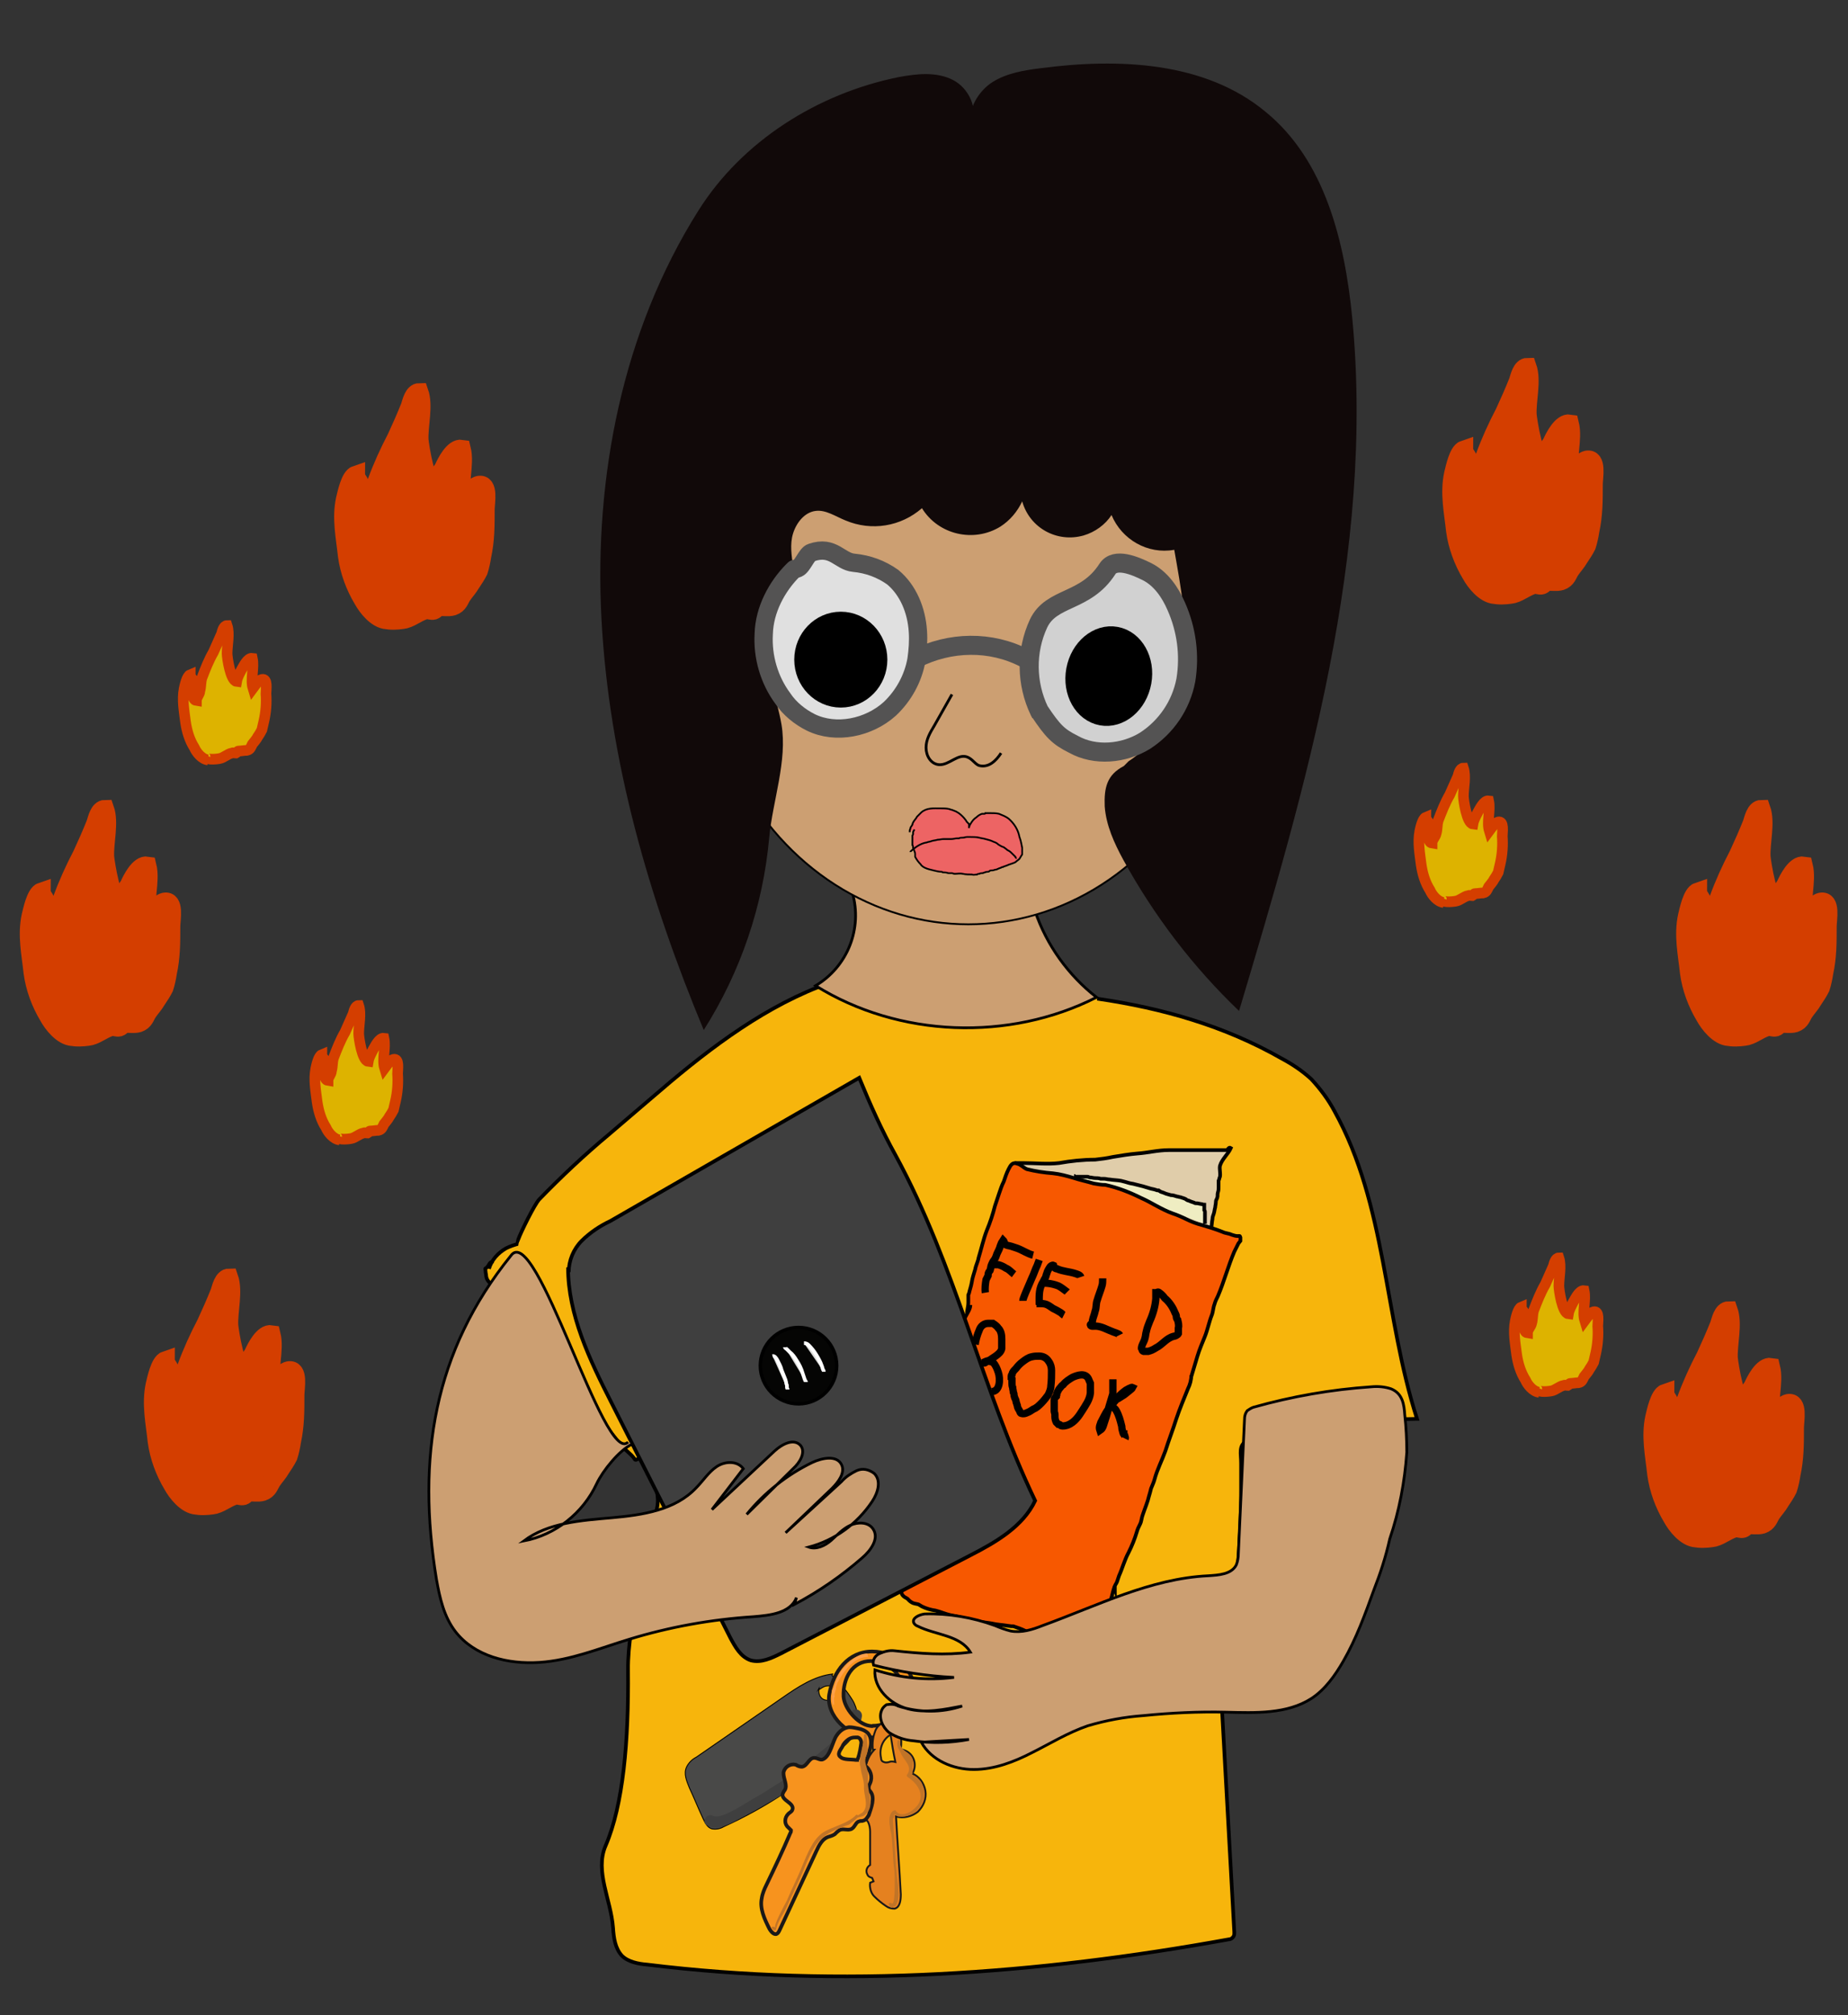 <?xml version="1.0" encoding="utf-8"?>
<!-- Generator: Adobe Illustrator 23.0.1, SVG Export Plug-In . SVG Version: 6.00 Build 0)  -->
<svg version="1.1" id="outline" xmlns="http://www.w3.org/2000/svg" xmlns:xlink="http://www.w3.org/1999/xlink" x="0px" y="0px"
	 viewBox="0 0 271 295.4" style="enable-background:new 0 0 271 295.4;" xml:space="preserve">
<rect x="0" y="0" width="271" height="295.4" fill="#333333" stroke="none"/>
<style type="text/css">
	.st0{fill:#F7B50C;stroke:#000000;stroke-width:0.536;stroke-miterlimit:10;}
	.st1{fill:#F7B50C;}
	.st2{fill:#E0CDAA;stroke:#000000;stroke-width:0.536;stroke-miterlimit:10;}
	.st3{fill:#EFEDC2;stroke:#000000;stroke-width:0.536;stroke-miterlimit:10;}
	.st4{fill:#F75800;stroke:#000000;stroke-width:0.536;stroke-miterlimit:10;}
	.st5{fill:none;stroke:#000000;stroke-width:1.073;stroke-miterlimit:10;}
	.st6{fill:#494948;stroke:#000000;stroke-width:0.134;stroke-linecap:round;stroke-miterlimit:10;}
	.st7{fill:#3F3F3F;}
	.st8{fill:#F7931E;stroke:#1A1818;stroke-width:0.536;stroke-linecap:round;stroke-miterlimit:10;}
	.st9{fill:#E5811F;stroke:#1A1818;stroke-width:0.268;stroke-linecap:round;stroke-miterlimit:10;}
	.st10{fill:#C17427;}
	.st11{fill:#FFA04A;}
	.st12{fill:#CC9F72;stroke:#000000;stroke-width:0.402;stroke-miterlimit:10;}
	.st13{fill:#CC9F72;stroke:#000000;stroke-width:0.274;stroke-miterlimit:10;}
	.st14{fill:#110909;}
	.st15{fill:#D1D1D1;}
	.st16{fill:#E0E0E0;}
	.st17{fill:none;stroke:#545353;stroke-width:2.681;stroke-miterlimit:10;}
	.st18{fill:none;stroke:#545353;stroke-width:2.794;stroke-miterlimit:10;}
	.st19{fill:#D43E00;stroke:#D43E00;stroke-width:2.681;stroke-miterlimit:10;}
	.st20{fill:#DDB300;stroke:#D43E00;stroke-width:1.561;stroke-miterlimit:10;}
	.st21{stroke:#000000;stroke-width:2.853;stroke-miterlimit:10;}
	.st22{fill:none;stroke:#000000;stroke-width:0.402;stroke-miterlimit:10;}
	.st23{fill:#ED6464;stroke:#000000;stroke-width:0.252;stroke-miterlimit:10;}
	.st24{fill:none;stroke:#000000;stroke-width:0.252;stroke-miterlimit:10;}
	.st25{fill:#3F3F3F;stroke:#000000;stroke-width:0.536;stroke-miterlimit:10;}
	.st26{fill:#050504;stroke:#000000;stroke-width:0.504;stroke-miterlimit:10;}
	.st27{fill:#DBDBD9;stroke:#FFFFFF;stroke-width:0.536;stroke-miterlimit:10;}
</style>
<title>characterangry</title>
<g id="shirt">
	<path class="st0" d="M120,144.7c-9.1,3.6-17.1,9.9-24.5,16.3l-6.2,5.3c-3.6,3-7,6.2-10.2,9.5c-0.7,0.7-2.8,5-3.1,5.9
		c-0.6,2,2.3,0.6,3.6,2.3c4.2,5.4,6.3,14.3,9.8,20.2c0.9,1.5,2.9,1.2,3.8,2.7c0.3,0.6,1.4,0,1.5,0.7c0.1,0.7-0.3,1.5-0.5,2.2
		c-0.8,3.5,2.8,7.5,2.2,11c-1.2,7.3-4.4,16.7-4.3,24.1c0.1,10.3-0.7,19.7-3.3,25.7c-1.6,3.7,0.8,7.9,1.1,12c0.1,1.5,0.3,3,1.3,4.1
		c0.9,0.9,2.4,1.2,3.7,1.3c28.4,3.5,57.2,1.4,85.3-3.7c0.4,0,0.8-0.4,0.8-0.8c0-0.1,0-0.2,0-0.3c-0.6-10.9-1.2-21.7-1.8-32.6
		c-0.4-7,1.8-13.7,2.3-20.7c0.3-3.8,0.5-7.7,0.5-11.5c0-1.3,0-2.6,0-3.9c0-1.5-0.4-2.5,0.8-3.3c2-1.4,5.8-1.7,8.2-2.1
		c5.5-0.9,11.2-1,16.8-1.1c-4.8-14.9-4.5-31.4-12.1-45.1c-0.9-1.7-2.1-3.3-3.4-4.7c-1.3-1.2-2.8-2.2-4.3-3
		c-8.4-4.8-17.5-7.4-27.1-8.8"/>
	<path id="right_arm_sleeve" class="st0" d="M71.7,186c0.4-1.3,1.3-2.3,2.5-3c0.6-0.3,1.2-0.5,1.9-0.7c0.4-0.2,0.9-0.3,1.3-0.3
		c0.1,0.4,0.3,0.7,0.6,0.9c0.9,0.9,1.7,1.9,2.6,2.8c1.1,1,2.1,2,3,3.1c0.8,1,1.6,2,2.4,2.9c0.2,0.3,0.2,0.4,0.3,0.7
		c0.3,0.5,1,1,1.3,1.4c0.8,1.1,1.6,2.2,2.3,3.3c0.9,1.5,2.1,2.8,3,4.2c0.8,1.2,1.6,2.5,2.5,3.7c0.5,0.6,0.8,1.2,1.3,1.8
		c0.4,0.4,0.8,0.9,1.1,1.4c0.3,0.7-0.1,0.8-0.6,1.2c-0.5,0.4-0.9,0.9-1.3,1.4c-0.7,0.7-1.3,1.5-1.8,2.3c-0.1,0.3-0.3,0.6-0.6,0.8
		c-0.3,0.2-0.4,0.1-0.5-0.1c-0.5-0.7-1.3-1.2-1.9-1.9c-1-1.2-1.9-2.4-2.8-3.7c-0.7-1-1.2-2-1.9-3c-1.1-1.5-2.1-3.1-3.2-4.6
		c-1.3-1.6-2.7-3.2-4.3-4.7c-0.8-0.8-1.6-1.6-2.4-2.5c-0.5-0.5-0.9-1.1-1.3-1.6c-0.4-0.4-0.7-0.8-1.1-1.2c-0.6-0.6-1.1-1.3-1.7-2
		c-0.5-0.5-1-0.8-1.1-1.5c0-0.3-0.1-0.5-0.1-0.8c-0.1-0.5,0-0.3,0.2-0.5c0.4-0.4,0.3-0.8,1-0.9"/>
	<path class="st1" d="M78.7,181c0,1.2-0.2,2.5,0.1,3.8l1.5-0.6c-0.4-0.8-1.1-1.9-1.9-2.4c-0.8-0.4-1.3,0-1.9,0.6l1.3,0.4l0.1-0.1
		l-1.1-0.3c0.4,0.6,1.1,0.9,1.6,1.3c0.7,0.5,1.2,1.2,1.7,1.8c0.5,0.6,0.8,1.2,1,2c0.1,0.5,0.1,0.9,0.6,1.2c0.9,0.4,1.8-1,0.8-1.4
		c0.4,0.2,0.1,0.2,0.1-0.2c0-0.3,0-0.7-0.2-1c-0.4-0.7-0.8-1.3-1.3-1.8c-0.5-0.6-0.9-1.1-1.5-1.5c-0.3-0.3-0.5-0.5-0.8-0.7
		c-0.2-0.2-0.6-0.2-0.8-0.5c-0.2-0.4-0.7-0.5-1.1-0.3c-0.7,0.3-1.1,1.1-0.8,1.9c0.1,0.4,0.6,0.7,1,0.5c0.1,0,0.2-0.1,0.3-0.2
		c0.5-0.5,0.2-0.2,0.5,0.3c0.2,0.4,0.5,0.7,0.7,1.2c0.4,0.9,1.6,0.2,1.5-0.6c-0.2-1,0-2.3,0-3.3c0-0.4-0.4-0.8-0.8-0.8
		C79,180.2,78.7,180.6,78.7,181L78.7,181z"/>
	<path class="st1" d="M81.2,184.7c0,0.2,0,0.4,0.1,0.5c0,0.2-0.1,0.3,0.1,0.1l0.5-0.4c-0.3,0.1-0.6-0.1-0.9-0.2
		c-0.2,0-0.8-0.4-0.7-0.1l0.1,0.6c0,0.1,0.9,0,1,0c0-0.3,0-0.3,0-0.1l0,0.2c0,0.3,0.1,0.5,0.1,0.8c0,0.4,0,0.9,0.1,1.3
		c0.1,0.4,0.3,0.9,0.4,1.4c0.2,1,1.7,0.6,1.5-0.4c-0.1-0.3-0.2-0.7-0.3-1c-0.1-0.3-0.1-0.6-0.1-0.9c0-0.7-0.1-1.4-0.2-2
		c-0.4-1.2-2.4-1.1-3.4-0.6c-0.6,0.2-0.9,0.9-0.7,1.5c0,0,0,0,0,0.1c0.3,0.6,1.1,0.7,1.6,0.8c0.5,0.2,1.4,0.5,2,0s0.3-1.1,0.3-1.7
		C82.6,183.7,81,183.7,81.2,184.7L81.2,184.7z"/>
</g>
<g id="notebook">
	<path class="st2" d="M148.8,170.5h1.3c1.7,0,3.5,0.2,5.2,0c1.7-0.3,3.5-0.5,5.3-0.5c0.9-0.1,1.7-0.2,2.6-0.4
		c1.2-0.2,2.4-0.4,3.6-0.5c1.5-0.1,3-0.5,4.6-0.5c1.7,0,3.4,0,5.2,0h2.5c0.3,0,0.5,0,0.8,0c0.2-0.1,0.3-0.5,0.6-0.3
		c-0.4,0.9-1.3,1.6-1.6,2.6c-0.1,0.5,0.1,1.1,0,1.6c-0.1,0.2-0.1,0.4-0.2,0.6c0,0.3,0,0.6,0,0.9c0,0.3,0,0.5-0.1,0.8
		c-0.1,0.3,0,0.5-0.1,0.8c-0.1,0.3-0.2,0.3-0.2,0.6c0,0.3-0.1,0.6-0.1,0.8c-0.1,0.3-0.1,0.6-0.2,0.9s-0.2,0.5-0.2,0.8
		c-0.1,0.5-0.1,1-0.2,1.5c-0.1,0-0.2,0-0.1-0.2"/>
	<g id="nn">
		<path class="st3" d="M176.7,179.4c0-0.5,0-1.1,0-1.7c0-0.1,0-0.2-0.1-0.3c0-0.2,0-0.3,0-0.5s0-0.2,0-0.3c-0.2,0-0.3-0.1-0.5-0.1
			l-0.5-0.1c-0.2,0-0.4,0-0.5-0.1c-0.3-0.1-0.6-0.2-0.8-0.3c-0.1,0-0.3-0.1-0.4-0.2l-0.2-0.1c-0.1,0-0.2-0.1-0.3-0.1
			c-0.1,0-0.2-0.1-0.3-0.1c-0.2,0-0.3-0.1-0.5-0.1c-0.3-0.1-0.6-0.2-0.9-0.2c-0.3-0.1-0.4-0.1-0.7-0.2c-0.2-0.1-0.5-0.2-0.8-0.3
			c-0.1-0.1-0.2-0.1-0.3-0.2c-0.1,0-0.1,0-0.2,0c-0.1,0-0.2-0.1-0.3-0.1c-0.3-0.1-0.5-0.1-0.8-0.2c-0.3-0.1-0.7-0.2-1-0.3
			c-0.4-0.1-0.8-0.2-1.2-0.3c-0.3-0.1-0.6-0.1-0.9-0.2c-0.3-0.1-0.7-0.2-1.1-0.3c-0.5-0.1-1.1-0.1-1.7-0.2c-0.3,0-0.5-0.1-0.8-0.1
			c-0.1,0-0.1,0-0.2,0c-0.1,0-0.2,0-0.3,0c-0.3-0.1-0.5-0.1-0.8-0.1c-0.3,0-0.5-0.1-0.8-0.1c-0.1,0-0.2-0.1-0.3-0.1h-1.5
			c-0.1,0-0.2,0-0.3,0c-0.1,0-0.1-0.1-0.2-0.1h0.2"/>
	</g>
	<path class="st4" d="M141.8,192.7c0-0.7,0.2-1.1,0.2-1.8c0-0.4,0-0.7,0-1.1c0-0.1,0.1-0.1,0.1-0.2c0.1-0.5,0.3-1,0.4-1.6
		c0.1-0.7,0.3-1.2,0.5-1.9c0.1-0.6,0.4-1.1,0.5-1.7c0.4-1.3,0.7-2.7,1.2-4c0.5-1.2,0.9-2.4,1.2-3.6c0.2-0.6,0.4-1.2,0.6-1.8
		c0.2-0.6,0.4-1.2,0.7-1.8c0.2-0.6,0.4-1.2,0.7-1.8c0.3-0.6,0.6-1.1,1.3-0.8c0.5,0.1,0.9,0.6,1.4,0.8c1.2,0.3,2.5,0.5,3.8,0.6
		c1,0.1,2.1,0.4,3.1,0.7c0.9,0.3,1.9,0.5,2.9,0.8c0.6,0.1,1.1,0.2,1.7,0.2c1.8,0.4,3.6,1.1,5.2,1.9c1.6,0.7,3,1.7,4.7,2.3
		c0.6,0.2,1.3,0.5,1.9,0.8c0.8,0.4,1.6,0.7,2.4,0.9c1,0.3,2,0.6,3,1c0.4,0.2,0.9,0.2,1.3,0.4c0.3,0.1,0.6,0.2,0.9,0.2
		c0.3,0,0.3-0.1,0.4,0.2c0,0.2,0,0.4,0,0.5c-0.1,0.1-0.2,0.3-0.3,0.4c-0.2,0.4-0.4,0.8-0.6,1.2c-0.9,2.1-1.5,4.4-2.4,6.5
		c-0.2,0.4-0.4,0.8-0.5,1.2c-0.2,0.5-0.2,1.1-0.4,1.6c-0.4,1-0.6,2.1-1,3.1c-0.4,1-0.8,1.9-1.1,2.9c-0.3,1-0.6,2-0.9,3
		c0-0.1,0-0.2,0-0.2c0,0.7-0.2,1.4-0.5,2c-0.6,1.5-1.2,2.9-1.7,4.4c-0.5,1.6-1.1,3.1-1.6,4.7c-0.5,1.4-1.2,2.7-1.6,4.2
		c-0.1,0.4-0.3,0.8-0.5,1.3c-0.1,0.4-0.2,0.8-0.3,1.1c-0.2,0.9-0.6,1.8-0.9,2.7c-0.2,0.5-0.2,1-0.4,1.4c-0.2,0.4-0.4,0.8-0.5,1.2
		c-0.3,1-0.7,2-1.2,3c-0.6,1.1-0.9,2.3-1.4,3.4c-0.1,0.3-0.2,0.6-0.3,0.9c-0.1,0.3-0.4,0.5-0.3,0.9c0-0.1-0.1-0.1-0.1-0.1
		c0,0,0,0,0,0c-0.2,0.6-0.3,1.2-0.5,1.8c-0.3,0.8-0.7,1.5-1,2.3c-0.4,1.2-0.9,2.4-1.5,3.6c-0.1,0.2-0.3,0.6-0.5,0.7
		c-0.3,0-0.4-0.2-0.5-0.3c-0.2-0.1-0.4-0.1-0.5-0.1c-1.5,0-3.1-0.2-4.5-0.6c-1.3-0.3-2.7-0.5-4-1c-0.6-0.3-1.2-0.5-1.8-0.7
		c-0.1,0-0.1,0-0.3,0c-0.8-0.1-1.5-0.2-2.3-0.3c-1.3-0.3-2.7-0.3-4-0.7c-0.9-0.2-1.7-0.5-2.5-0.6c-0.9-0.2-1.5-0.5-2.3-0.7
		c-0.7-0.1-1.4-0.3-2-0.6c-0.2-0.1-0.3-0.2-0.5-0.3c-0.3-0.1-0.7-0.1-1-0.3c-0.2-0.1-0.4-0.3-0.5-0.4c-0.1-0.2-0.5-0.3-0.7-0.5
		c-0.3-0.3-0.3-0.4-0.3-0.8c0-0.2-0.1-0.5-0.2-0.7c-0.1-0.2-0.4-0.4-0.5-0.6c-0.3-0.4-0.1-0.9-0.3-1.3c-0.2-0.5-0.3-1-0.2-1.6
		c0-1.6,0.6-3.2,0.9-4.8c0-0.1,0.1-0.1,0.2-0.2c0-0.3,0-0.5,0-0.8c0.1-0.5,0.3-1.1,0.5-1.6c0.4-0.8,0.7-1.7,0.9-2.5
		c0.1-0.3,0-0.6,0-0.8c0.1-0.3,0.2-0.5,0.3-0.7c0.2-0.5,0.3-1,0.4-1.4c0.1-0.5,0.2-0.9,0.4-1.3c0.2-0.6,0.2-1.2,0.3-1.8
		c0.3-1.4,0.7-2.8,1.1-4.2c0.2-0.7,0.5-1.3,0.8-2c0.3-0.6,0.5-1.3,0.7-2c0.2-0.8,0.5-1.6,0.9-2.4c0.2-0.6,0.4-1.3,0.6-1.9
		c0.2-0.8,0.5-1.5,0.8-2.2c0.1-0.4,0.2-0.8,0.3-1.2c0.1-0.3,0.2-0.6,0.4-0.9c0.1-0.2,0.1-0.5,0.2-0.7c0.1-0.3,0.2-0.7,0.3-1.1
		c0.1-0.5,0.3-1,0.6-1.5c0.3-0.6,0.7-1.1,0.7-1.7"/>
	<path class="st5" d="M144.5,189.5c-0.1-0.6,0-1.3,0.1-1.9c0.1-0.2,0.2-0.4,0.3-0.6c0-0.2,0-0.3,0.1-0.5c0.1-0.2,0.2-0.2,0.2-0.3
		c0.1-0.3,0.1-0.6,0.2-0.8c0.1-0.2,0.2-0.5,0.4-0.7c0.2-0.3,0.3-0.6,0.4-0.9c0.2-0.4,0.4-0.8,0.5-1.2c0.1-0.3,0.2-0.5,0.4-0.8
		c0.2,0.2,0.2,0.5,0.3,0.6c0.2,0.2,0.6,0.2,0.9,0.3c0.3,0.1,0.6,0.2,0.9,0.3c0.8,0.3,1.5,0.8,2.3,1"/>
	<path class="st5" d="M145.6,185.4c0.3,0,0.5,0,0.8,0c0.4,0.1,0.8,0.3,1.1,0.5c0.5,0.2,0.8,0.6,1.2,0.9"/>
	<path class="st5" d="M152.4,184.7c-0.1,0.3-0.2,0.5-0.3,0.8c-0.3,0.6-0.5,1.3-0.8,1.9c-0.3,0.7-0.6,1.4-0.9,2.1
		c-0.1,0.3-0.4,0.9-0.4,1.2"/>
	<path class="st5" d="M152.4,191.3c0-1.1-0.1-2.1,0.4-3.1c0.2-0.3,0.3-0.6,0.5-0.9c0.1-0.2,0.1-0.4,0.2-0.6c0.1-0.4,0.3-0.7,0.5-1
		c0.1-0.1,0.3-0.3,0.5-0.2c0,0,0.1,0.3,0.1,0.3c0.1,0.1,0.2,0.2,0.4,0.2c0.9,0.4,1.8,0.4,2.7,0.7c0.3,0.1,0.7,0.2,0.8,0.5"/>
	<path class="st5" d="M153.1,188.1c0.6,0,1.2,0.1,1.8,0.3c0.4,0.1,0.8,0.4,1.2,0.7c0.1,0.1,0.3,0.2,0.4,0.3"/>
	<path class="st5" d="M152,191.1h0.7c0.8,0,1.1,0.3,1.7,0.7c0.4,0.2,0.8,0.4,1.1,0.6c0.2,0.1,0.3,0.3,0.5,0.4"/>
	<path class="st5" d="M161.7,187.4c0,0.4,0,0.8-0.1,1.1c-0.2,0.7-0.5,1.4-0.7,2.1c-0.2,0.5-0.1,1.1-0.3,1.6
		c-0.1,0.5-0.3,0.9-0.4,1.4c0,0.1,0,0.3-0.1,0.4c0,0.1-0.2,0.1-0.2,0.2c0,0.3,0.5,0.2,0.7,0.2c0.9,0,1.7,0.5,2.5,0.8
		c0.2,0.1,1,0.3,1.1,0.5"/>
	<path class="st5" d="M167.4,197.8c-0.1-0.5,0.4-1.1,0.5-1.6c0.1-0.3,0.1-0.7,0.2-1c0.1-0.5,0.3-1,0.5-1.5c0.5-1.1,0.8-2.2,0.9-3.3
		c0-0.3,0-0.6,0-0.9c0.2,0,0.3-0.2,0.5,0c0.3,0.2,0.6,0.5,0.8,0.8c0.6,0.5,1.1,1.2,1.4,1.9c0.1,0.3,0.3,0.5,0.3,0.8
		c0,0.2,0.1,0.4,0.2,0.5c0.1,0.4,0.2,0.8,0.1,1.2c0,0.2,0,0.5,0,0.8c-0.1,0.2-0.5,0.4-0.7,0.4c-1.1,0.3-1.6,1.2-2.6,1.7
		c-0.3,0.2-0.7,0.4-1.1,0.5c-0.2,0-0.5,0-0.7,0c-0.3-0.1-0.2-0.3-0.2-0.5"/>
	<path class="st5" d="M143,197.1c0.1-0.7,0.3-1.4,0.6-2.1c0.2-0.6,0.7-1,1.3-1c0.2,0,0.5,0,0.7,0c0.3,0.2,0.6,0.4,0.8,0.7
		c0.4,0.4,0.5,1,0.5,1.6c0,0.5,0,0.9,0,1.4c-0.1,0.5-0.5,0.8-0.9,1.1c-0.3,0.2-0.6,0.4-0.9,0.6c-0.2,0.1-0.4,0.1-0.6,0.2
		c-0.2,0.1-0.4,0.2-0.6,0.2c0.2,0,0.3,0,0.5,0c0.1,0,0.1-0.1,0.3-0.2c0.3-0.1,0.6,0,0.9,0.1c0.4,0.4,0.6,0.9,0.8,1.5
		c0.3,0.9,0.3,2.8-1,2.8"/>
	<path class="st5" d="M163.2,202.2c0,0.3,0,0.6,0,0.9c0,0.4,0,0.8,0,1.2c-0.2,0.7-0.4,1.3-0.6,2c-0.2,0.9-0.5,1.8-0.8,2.7
		c-0.1,0.3-0.2,0.5-0.5,0.7c-0.1-0.3-0.1-0.5,0-0.8c0.1-0.2,0.1-0.4,0.2-0.5c0.3-0.6,0.6-1.2,1-1.8c0.5-0.6,1-1.2,1.5-1.8
		c0.3-0.4,0.7-0.7,1.1-1c0.2-0.1,0.8-0.5,1-0.4c-0.1,0.2-0.3,0.3-0.4,0.4c-0.4,0.3-0.8,0.7-1.2,0.9c-0.3,0.2-0.6,0.4-0.9,0.5
		c-0.1,0-0.3,0.1-0.4,0.2c-0.1,0.1-0.5,0.4-0.5,0.6c0,0.1,0.4,0.2,0.5,0.3c0.2,0.1,0.4,0.3,0.5,0.5c0.4,0.7,0.6,1.5,0.8,2.3
		c0,0.3,0.1,0.7,0.2,1c0,0.1,0.1,0.1,0.1,0.1c0,0.1,0,0.1,0.1,0.2c0,0.1,0.2,0.3,0.1,0.5"/>
	<path class="st5" d="M148.3,202.3c0-0.2,0-0.4,0-0.6c0-0.1,0.1-0.2,0.1-0.2c0-0.1,0.1-0.2,0.1-0.3c0.1-0.2,0.3-0.4,0.5-0.6
		c0.3-0.4,0.6-0.7,1-1c0.4-0.3,0.8-0.6,1.3-0.7c0.4-0.1,0.7-0.1,1.1-0.1c0.6,0,1.1,0.3,1.4,0.8c0.3,0.4,0.4,0.9,0.4,1.3
		c0,0.8,0,1.5-0.1,2.3c0,0.4-0.2,0.9-0.4,1.3c-0.3,0.4-0.6,0.8-1,1.2c-0.4,0.4-0.7,0.7-1.2,0.9c-0.3,0.2-0.6,0.4-0.9,0.5
		c-0.2,0.1-0.5,0.2-0.8,0.1c-0.2,0-0.2-0.2-0.3-0.4c-0.1-0.2-0.3-0.4-0.3-0.7c0-0.1-0.1-0.2-0.1-0.3c0-0.1-0.1-0.2-0.1-0.3
		c0-0.2-0.1-0.4-0.2-0.6c0-0.1-0.1-0.2-0.1-0.4c0-0.1,0-0.2-0.1-0.4c0-0.2-0.1-0.5-0.1-0.7c-0.1-0.2-0.1-0.5-0.1-0.7v-0.8"/>
	<path class="st5" d="M154.9,204.7c0-0.2,0.1-0.5,0.2-0.7c0.1-0.2,0.2-0.4,0.4-0.6c0.1-0.1,0.2-0.3,0.4-0.4c0.4-0.5,0.9-0.8,1.4-1.1
		c0.7-0.3,1.8-0.7,2.3,0.2c0.1,0.2,0.2,0.5,0.3,0.7c0,0.1,0,0.3,0,0.4c0,0.3,0,0.7,0,1c-0.1,1-0.7,1.8-1.2,2.6
		c-0.5,0.8-1.1,1.7-2.1,2.1c-0.3,0.1-0.7,0.2-1,0.1c-0.1-0.1-0.2-0.2-0.4-0.2c-0.1-0.1-0.2-0.2-0.3-0.3c-0.1-0.2-0.2-0.5-0.2-0.8
		c0-0.1,0-0.2,0-0.3c0-0.2-0.1-0.4-0.1-0.5V206c0-0.3,0-0.5,0-0.8C154.6,205,154.7,204.9,154.9,204.7c0-0.1,0.2-0.6,0.3-0.6"/>
</g>
<g id="keys">
	<g id="fob">
		<path class="st6" d="M125,249.2c-0.8-1.3-1.8-2.5-3-3.6l0.1-0.2c-2.7,0.3-5.1,1.9-7.4,3.5l-12.6,8.7c-0.6,0.3-1.1,0.8-1.4,1.4
			c-0.5,1,0,2.1,0.4,3.1c0.7,1.5,1.3,3,2,4.5c0.3,0.6,0.6,1.3,1.3,1.5c0.6,0.1,1.2,0,1.7-0.3c6.4-2.9,12.2-6.8,17.4-11.6
			c0.9-0.7,1.6-1.6,2.1-2.5C126,252.2,125.8,250.5,125,249.2z M122.4,248.8c-0.4,0.5-1.1,0.6-1.7,0.3c-0.5-0.3-0.7-0.9-0.6-1.5
			l-0.1,0.1l0.1-0.2c0,0.1,0,0.1,0,0.2c0.3-0.2,0.6-0.4,0.9-0.5c0.4-0.1,0.8-0.1,1.1,0.1C122.6,247.5,122.8,248.2,122.4,248.8
			C122.4,248.7,122.4,248.8,122.4,248.8L122.4,248.8z"/>
		<path class="st7" d="M103.7,267.6c1.8,1,4.1-0.7,5.7-1.5c2.1-1.1,3.9-2.2,6-3.4c2.2-1.3,4.1-3.1,6.1-4.7s4.5-3.7,4.9-6.4
			c0.1-1-1.4-1.5-1.6-0.4c-0.3,2.5-2.9,4.3-4.7,5.8c-2,1.6-3.8,3.2-5.9,4.4c-1.2,0.7-2.4,1.6-3.6,2.2c-1.1,0.6-4.8,3.2-6,2.6
			C103.6,265.7,102.8,267.1,103.7,267.6L103.7,267.6z"/>
	</g>
	<path id="right" class="st8" d="M127.9,242.1c-3.5,0-5.7,2.9-6.3,6.3c-0.5,3.1,2.8,6.3,6.3,6.3c3.5,0,6.3-2.8,6.3-6.3
		C134.2,244.9,131.4,242.1,127.9,242.1L127.9,242.1z M127.5,253c-1.8-0.3-3.7-2.6-3.8-4.3c-0.1-2.7,1.3-5.2,4-5.2
		c2.7,0,4.9,2.2,4.9,4.9l0,0c0,2.6-2.1,4.6-4.6,4.6C127.9,253.1,127.7,253,127.5,253z"/>
	<g id="key_2">
		<path class="st9" d="M135.7,262.5c-0.2-1.1-0.9-2.1-1.9-2.5c0.7-1.2,0.3-2.7-0.9-3.3c-0.2-0.1-0.5-0.2-0.8-0.3
			c0.1-0.8,0.1-1.6-0.1-2.4c-0.2-1-1.2-1.7-2.2-1.5c-0.7,0.1-1.3,0.7-1.5,1.4c-0.3,0.8-0.4,1.7-0.3,2.6l0.2,0c-1,1.1-1.5,2.5-1.2,4
			c-0.9,0.2-1.5,1.1-1.2,2c0,0.1,0,0.2,0.1,0.3c-0.7,0.1-1.2,0.6-1.4,1.2c-0.2,0.7,0.1,1.4,0.6,1.8c0.7,0.5,1.7,0.5,2.2,1.3
			c0.2,0.4,0.3,0.9,0.3,1.4l0,4.9c-0.5,0.3-0.7,0.9-0.4,1.4c0.1,0.3,0.4,0.4,0.7,0.5l0.2,0.5l-0.5,0.2c-0.1,0.7,0.1,1.5,0.6,2
			c0.5,0.5,1.1,1,1.7,1.4c0.4,0.3,0.8,0.4,1.3,0.4c0.8-0.2,0.9-1.3,0.9-2.1c-0.2-3.8-0.5-7.6-0.7-11.4c1.1,0.3,2.3,0,3.2-0.7
			C135.4,264.8,135.9,263.7,135.7,262.5z M130.4,258.3c-0.3,0.1-0.6,0.1-0.8,0c-0.3-0.1-0.4-0.3-0.4-0.6c-0.3-1.3,0.2-2.7,1.4-3.4
			c0.2,1.3,0.4,2.6,0.7,4C130.9,258.2,130.6,258.2,130.4,258.3L130.4,258.3z"/>
		<path class="st10" d="M130.6,266.4c0.1,2.2,0.3,4.3,0.4,6.5c0.1,1.4,0.9,5.1,0,6.3c-0.2,0.2,0.2,0.4,0.3,0.2
			c0.9-1.2,0.2-3.6,0.1-5c-0.1-2.7-0.3-5.4-0.5-8C131,266.1,130.6,266.1,130.6,266.4L130.6,266.4z"/>
		<path class="st10" d="M131.1,266.4c0-0.9,0.2-0.1,0.7-0.1c0.8,0.1,1.5-0.1,2.2-0.5c1.3-0.9,1.8-2.5,1.3-4
			c-0.1-0.5-0.4-0.9-0.8-1.1c-1.4-1.1-0.5,0-0.7-1.1c-0.1-0.7,0.3-1.3-0.1-2c-0.5-0.9-1.8-1-1.7-2.3c0-0.3-0.4-0.3-0.4,0
			c-0.1,1,0.2,1,0.5,1.7c0.5,1.2,1.8,1.9,0.9,3.2c-0.1,0.1,0,0.2,0.1,0.3c1.1,0.7,2.3,2.1,1.8,3.5c-0.3,1.1-2.6,2.8-3.5,1.5
			c0-0.1-0.1-0.1-0.2-0.1c-0.5,0.1-0.5,0.5-0.5,1c0,0.1,0.1,0.2,0.2,0.2C131,266.5,131.1,266.5,131.1,266.4L131.1,266.4z"/>
		<path class="st10" d="M131.2,265.4c-1.5,0.5-0.4,3.4-0.3,4.5c0.1,1.4,0.3,2.8,0.3,4.2c0,0.5,0,1,0,1.5c0,0.3,0.1,4-0.5,3.4
			c-0.2-0.2-0.5,0.1-0.3,0.3l0.2,0.3c0,0.1,0.1,0.1,0.2,0c1.5-0.5,0.8-3.5,0.7-4.8c0-0.8-1.1-8.8-0.3-9
			C131.5,265.8,131.4,265.4,131.2,265.4L131.2,265.4z"/>
	</g>
	<g id="key_1">
		<path id="key_1-2" class="st8" d="M127.7,262.7c-0.2-0.2-0.3-0.4-0.3-0.6c0-0.3,0.1-0.5,0.2-0.7c0.4-0.9,0.1-2-0.8-2.6
			c0.3-0.8,0.6-1.6,0.8-2.5c0.2-0.7,0.2-1.6-0.3-2.2c-0.4-0.4-0.9-0.6-1.4-0.7c-0.5-0.1-0.9-0.2-1.4-0.2c-0.8,0.1-1.4,0.6-1.8,1.2
			c-0.6,0.8-0.9,3-2,3.5c-0.4,0.2-0.8-0.2-1.3-0.2c-0.8,0-1,1.2-1.8,1.3c-0.3,0-0.6-0.1-0.9-0.3c-0.8-0.2-1.6,0.3-1.8,1.1
			c0,0.1,0,0.2,0,0.2c0,0.8,0.6,1.7,0.2,2.4c-0.1,0.1-0.2,0.3-0.3,0.5c-0.2,0.5,0.3,0.9,0.7,1.2s0.9,0.7,0.7,1.2
			c-0.1,0.3-0.4,0.4-0.6,0.6c-0.6,0.6-0.6,1.5,0,2c0,0,0.1,0.1,0.1,0.1c0.1,0.1,0.2,0.2,0.3,0.3c0,0.1,0,0.3-0.1,0.4
			c-1.1,2.6-2.3,5.1-3.5,7.6c-0.3,0.6-0.6,1.3-0.7,2c-0.3,1.5,0.4,3,1.1,4.4c0.2,0.4,0.7,1,1.1,0.8c0.2-0.1,0.3-0.3,0.4-0.5
			l5.4-11.6c0.4-0.9,0.9-1.8,1.7-2.1c0.3-0.1,0.7-0.2,1-0.4c0.2-0.2,0.4-0.4,0.7-0.6c0.5-0.3,1.3,0.1,1.8-0.2c0.5-0.3,0.6-1,1.1-1.1
			c0.2-0.1,0.4,0,0.6-0.1c0.4-0.1,0.6-0.5,0.8-0.8C127.8,264.9,128.3,263.6,127.7,262.7z M125.8,257.8c0,0.1-0.1,0.1-0.1,0.2
			c-0.1,0-0.1,0-0.2,0c-0.6-0.1-1.8,0-2.2-0.4c-0.6-0.4-0.1-1,0.2-1.5c0.2-0.5,0.5-0.8,0.9-1.1c0.3-0.2,0.6-0.3,1-0.3
			c0.1,0,0.3,0,0.4,0c0.3,0.1,0.5,0.4,0.5,0.8C126.2,256.2,126.1,257,125.8,257.8z"/>
		<path class="st10" d="M113.2,282.7l0.2,0.2c0.1,0.1,0.3,0.1,0.4,0c0.2-1.2,1.1-2.3,1.6-3.4c0.7-1.6,1.5-3.2,2.2-4.8
			c1.1-2.6,1.8-4.9,4.4-6.2c1.4-0.7,2.7-0.9,3.8-2.1c0.2-0.2-0.1-0.5-0.3-0.3c-1.2,1.3-3.4,1.6-4.9,2.6c-1.5,1.1-2.2,3.1-2.9,4.7
			c-0.7,1.8-1.6,3.5-2.3,5.2c-0.3,0.6-2,3.6-1.7,4C113.4,282.3,113,282.5,113.2,282.7L113.2,282.7z"/>
		<path class="st10" d="M124,267.6c0.8,0,0.8-0.6,1.5-1c0.4-0.3,0.9-0.2,1.3-0.5c1.5-1.2,0.6-3,0.5-4.3c-0.1-0.9,0.1-1.5-0.1-2.3
			c-0.4-1.4-0.4-1.1-0.1-2.9c0.1-0.7-0.1-3-0.2-0.6c0,1-0.5,1.7-0.8,2.6c0,0.1,0,0.2,0.1,0.2c0.1,0,0.2,0,0.2-0.1
			c0.2-0.6,0.7-1.2,0.8-1.9c0.1-0.8-0.1-1.6-0.1-2.4c0-0.1-0.1-0.2-0.2-0.2c-0.1,0-0.2,0.1-0.2,0.2c0,1.4-0.7,2.8-0.6,4.2
			c0,0.2,0.1,0.4,0.1,0.5c0.1,1.1,0.5,1.7,0.5,2.8c-0.1,1.2,0.8,2.8-0.2,3.8c-0.1,0.1-2.6,1.5-2.5,1.5c-0.1,0-0.2,0.1-0.2,0.2
			C123.8,267.5,123.9,267.6,124,267.6L124,267.6z"/>
	</g>
	<path class="st11" d="M127.2,242.4c-1.3,0-2.5,1-3.3,1.9c-0.5,0.6-1.5,1.6-1.2,2.5v-0.7c-0.1,0.2-0.1,0.4-0.2,0.5v0.7
		c0.1-0.2,0.1-0.4,0.2-0.6v-0.7c-0.1,0.5-0.3,1-0.5,1.5c-0.1,0.2,0.1,0.5,0,0.7c0.1-0.3,0.3-0.5,0.3-0.8c0-0.2-0.1-0.5,0-0.7
		c-0.3,0.7-0.4,1.5-0.3,2.3l0,0c0-0.5,0.1-0.9,0.3-1.3c0.1-0.2-0.1-0.5,0-0.7c-0.1,0.2-0.2,0.4-0.3,0.7c0,0.1,0,0.6,0,0.4
		c0-0.1-0.1-0.6,0-0.7c-0.3,0.3-0.2,0.9-0.2,1.3c0,0.6,0,0.8,0.2,0c0-0.2-0.1-0.5,0-0.7c-0.1,0.3-0.1,0.6-0.1,0.9v-0.4v-0.2
		c0-0.1,0-0.2,0-0.2l0,0c0-0.1,0-0.1,0-0.2c0,0.4,0,0.8,0,1.1c0,0.1,0,0.3,0,0.4c0.1,0.5,0-0.1,0.1-0.1c0,0.1,0,0.2,0.1,0.3
		c0-0.1,0-0.2,0-0.3v-0.4c0-0.1,0-0.2,0-0.3c-0.2,0.7,0.1,0.6-0.2,0.1c-0.2-0.3-0.1,0-0.1,0.2c0,0.4,0,0.7,0.2,1.1
		c-0.1-0.2,0.1-0.5,0-0.7c-0.1-0.2-0.1-0.4-0.2-0.6v0.7c0.1-0.6,0,0.4,0.2,0.5c0.2,0.1,0.1-0.3,0.1-0.5V249c0-0.1,0-0.2,0-0.3
		c0-0.1,0-0.1,0-0.2c-0.1,0.6-0.1,0.4-0.1-0.1v0.7c0-0.4,0-0.4,0,0l0,0c0.1-0.7,0-0.1,0.1,0.1c0-0.1,0-0.3,0-0.4v0.1l0.1-0.2V248
		c0,0.1-0.1,0.8-0.2,0.5v0.4c0-0.3,0-0.6,0.2-0.8v-0.7c0,0.5-0.1,0.9-0.1,1.4c0,0.1,0,0.3,0,0.3c0-0.5,0.1-1,0.3-1.5V247
		c-0.2,0.4-0.2,0.8-0.3,1.2v0.5c0-0.5,0.1-0.9,0.3-1.4v-0.7c-0.1,0.3-0.2,0.6-0.3,0.8v0.7c0.2-0.5,0.4-1,0.5-1.5c0-0.2,0-0.5,0-0.7
		c0,0.2-0.1,0.4-0.2,0.6c-0.1,0.2,0.1,0.5,0,0.7c0.2-0.4,0.3-0.8,0.2-1.2v0.7c0.9-1.7,2.4-3.8,4.5-3.8L127.2,242.4L127.2,242.4z"/>
</g>
<g id="head">
	<path id="neck" class="st12" d="M125,130.9c1.5,5.2-0.7,10.8-5.4,13.6c12.2,7.6,28.4,8.2,41.2,1.7c-4.1-3.2-7.3-7.6-9-12.6
		L125,130.9z"/>
	<ellipse id="face" class="st13" cx="142" cy="92.1" rx="39.1" ry="43.4"/>
	<path id="hair" class="st14" d="M164.8,112.3c-2.5,1.3-2.9,3.2-2.8,5.9c0.2,2.8,1.4,5.4,2.7,7.8c4.5,8.2,10.2,15.7,17,22.2
		c9.9-33.1,19.9-67.2,16.6-101.6c-1.1-11.2-4-23.1-12.7-30.2c-8.9-7.4-21.6-7.9-33-6.4c-2.4,0.3-4.9,0.7-7,2s-3.7,4-3.3,6.4
		c1.3-2.3-0.2-5.5-2.6-6.7c-2.4-1.2-5.2-0.9-7.9-0.4c-11.9,2.4-23,9.4-29.4,19.6c-11.1,17.6-15.3,39-14.2,59.8
		c1.1,20.8,7,41.1,15,60.3c5.4-8.5,8.7-18.2,9.6-28.2c0.5-5.4,2.7-11.3,1.8-16.6c-0.7-4.1-2.5-8-2.9-12.2c-0.4-4.1,0.9-9,4.6-10.9
		c-0.2-1.6-0.5-3.3,0-4.9c0.5-1.6,1.7-3.1,3.3-3.3c1.5-0.2,2.9,0.8,4.4,1.4c3.8,1.6,8.1,0.9,11.2-1.8c2.4,3.9,7.6,5.1,11.5,2.7
		c1.4-0.9,2.5-2.2,3.2-3.7c1.1,3.9,5.1,6.1,9,5c1.7-0.5,3.2-1.6,4.1-3c1.5,3.6,5.3,5.8,9.2,5.1c1,5.7,2.1,11.4,1.4,17.1
		c-0.7,5.7-3.1,10.6-8.1,13.9L164.8,112.3z"/>
	<g id="glasses">
		<path class="st15" d="M172.4,88.9c1.5,3.4,2,7.1,1.4,10.8c-0.7,3.7-2.9,6.9-6,8.9c-3.1,1.9-7.3,2.3-10.5,0.5
			c-2.1-1.1-2.9-1.9-4.9-4.9c-1.9-4-2-8.7-0.1-12.8c1.9-4,6.9-3,10.1-8c1.1-1.7,4-0.5,5.8,0.4C170.2,84.8,171.5,86.8,172.4,88.9z"/>
		<path class="st16" d="M134.3,96.6c-0.5,2.8-1.9,5.3-3.9,7.2c-3.1,2.8-7.9,3.8-11.6,2c-1.6-0.8-3.1-2-4.1-3.5c-2-2.7-3-6.1-2.8-9.5
			c0.2-3.4,2.1-6.8,4.4-9.2c0.4-0.4,0,0,0.7-0.3s1.3-2.1,2-2.3c3.2-1.1,4.1,1.3,6.2,1.5c2.1,0.2,4,0.9,5.7,2.1
			c2.3,1.9,3.5,4.9,3.7,7.9C134.7,93.8,134.6,95.2,134.3,96.6z"/>
		<path class="st17" d="M116.3,83.6c0.4-0.4,0,0,0.7-0.3s1.3-2.1,2-2.3c3.2-1.1,4.1,1.3,6.2,1.5c2.1,0.2,4,0.9,5.7,2.1
			c2.3,1.9,3.5,4.9,3.7,7.9c0.1,1.4,0,2.8-0.2,4.2c-0.5,2.8-1.9,5.3-3.9,7.2c-3.1,2.8-7.9,3.8-11.6,2c-1.6-0.8-3.1-2-4.1-3.5
			c-2-2.7-3-6.1-2.8-9.5C112.1,89.4,113.9,86,116.3,83.6"/>
		<path class="st18" d="M134.2,96.6L134.2,96.6c5.1-2.6,11.1-2.7,16.1-0.1"/>
		<path class="st18" d="M152.4,104.2l-0.2-0.2"/>
		<path class="st18" d="M152.4,104.2c-1.9-4-2-8.7-0.1-12.8c1.9-4,6.9-3,10.1-8c1.1-1.7,4-0.5,5.8,0.4c2,1,3.4,3,4.3,5.1
			c1.5,3.4,2,7.1,1.4,10.8c-0.7,3.7-2.9,6.9-6,8.9c-3.1,1.9-7.3,2.3-10.5,0.5C155.2,108,154.4,107.2,152.4,104.2z"/>
		<path class="st18" d="M152.4,104.3l-0.1-0.1"/>
	</g>
	<g id="fire">
		<path class="st19" d="M10.6,152c-1.5-0.1-2.9-1.9-3.5-3c-1.2-2-2-4.2-2.3-6.4c-0.3-2.8-0.9-5.5-0.3-8.3c0.2-0.8,0.7-3.3,1.6-3.6
			c0,0.6,0.5,0.9,0.6,1.4c0.1,0.7,0.1,1.3,0,2c0,0.9-0.3,3.1,0.9,3.3c0.1-0.9,0.8-1.5,1-2.4c0.3-1.1,0.2-2.1,0.5-3.2
			c0.8-2.2,1.8-4.4,2.9-6.5c0.7-1.5,1.4-3.1,2-4.6c0.2-0.6,0.5-2.1,1.4-2.1c0.7,2-0.1,4.9,0,7c0.1,1,1,6.9,2.3,7
			c0.2-1,0.6-2,1.2-2.8c0.4-0.9,1.5-3.1,2.7-2.9c0.6,2.4-0.6,5.3,0.2,7.6c0.6-0.6,1.4-2.1,2.3-2.3c1.6-0.3,1,2.6,1,3.6
			c0,2.4,0,4.5-0.5,6.8c-0.1,0.7-0.3,1.6-0.5,2.2c-0.3,0.6-0.7,1.2-1.1,1.8c-0.4,0.7-0.9,1.2-1.3,1.8c-0.4,0.6-0.5,1.3-1.4,1.6
			c-0.7,0.2-1.4,0-2.1,0.1c-0.3,0.1-0.4,0.4-0.7,0.5c-0.4,0.1-0.7-0.1-1-0.1c-1.1,0.2-2.1,1.1-3.2,1.4c-0.9,0.2-4,0.5-3.6-0.9"/>
		<path class="st19" d="M56.7,90.9c-1.5-0.1-2.9-1.9-3.5-3c-1.2-2-2-4.2-2.3-6.4c-0.3-2.8-0.9-5.5-0.3-8.3c0.2-0.8,0.7-3.3,1.6-3.6
			c0,0.6,0.5,0.9,0.6,1.4c0.1,0.7,0.1,1.3,0,2c0,0.9-0.3,3.1,0.9,3.3c0.1-0.9,0.8-1.5,1-2.4c0.3-1.1,0.2-2.1,0.5-3.2
			c0.8-2.2,1.8-4.4,2.9-6.5c0.7-1.5,1.4-3.1,2-4.6c0.2-0.6,0.5-2.1,1.4-2.1c0.7,2-0.1,4.9,0,7c0.1,1,1,6.9,2.3,7
			c0.2-1,0.6-2,1.2-2.8c0.4-0.9,1.5-3.1,2.7-2.9c0.6,2.4-0.6,5.3,0.2,7.6c0.6-0.6,1.4-2.1,2.3-2.3c1.6-0.3,1,2.6,1,3.6
			c0,2.4,0,4.5-0.5,6.8c-0.1,0.7-0.3,1.6-0.5,2.2c-0.3,0.6-0.7,1.2-1.1,1.8c-0.4,0.7-0.9,1.2-1.3,1.8s-0.5,1.3-1.4,1.6
			c-0.7,0.2-1.4,0-2.1,0.1c-0.3,0.1-0.4,0.4-0.7,0.5c-0.4,0.1-0.7-0.1-1-0.1c-1.1,0.2-2.1,1.1-3.2,1.4c-0.9,0.2-4,0.5-3.6-0.9"/>
		<path class="st19" d="M253.5,152c-1.5-0.1-2.9-1.9-3.5-3c-1.2-2-2-4.2-2.3-6.4c-0.3-2.8-0.9-5.5-0.3-8.3c0.2-0.8,0.7-3.3,1.6-3.6
			c0,0.6,0.5,0.9,0.6,1.4c0.1,0.7,0.1,1.3,0,2c0,0.9-0.3,3.1,0.9,3.3c0.1-0.9,0.8-1.5,1-2.4c0.3-1.1,0.2-2.1,0.5-3.2
			c0.8-2.2,1.8-4.4,2.9-6.5c0.7-1.5,1.4-3.1,2-4.6c0.2-0.6,0.5-2.1,1.4-2.1c0.7,2-0.1,4.9,0,7c0.1,1,1,6.9,2.3,7
			c0.2-1,0.6-2,1.2-2.8c0.4-0.9,1.5-3.1,2.7-2.9c0.6,2.4-0.6,5.3,0.2,7.6c0.6-0.6,1.4-2.1,2.3-2.3c1.6-0.3,1,2.6,1,3.6
			c0,2.4,0,4.5-0.5,6.8c-0.1,0.7-0.3,1.6-0.5,2.2c-0.3,0.6-0.7,1.2-1.1,1.8c-0.4,0.7-0.9,1.2-1.3,1.8c-0.4,0.6-0.5,1.3-1.4,1.6
			c-0.7,0.2-1.4,0-2.1,0.1c-0.3,0.1-0.4,0.4-0.7,0.5c-0.4,0.1-0.7-0.1-1-0.1c-1.1,0.2-2.1,1.1-3.2,1.4c-0.9,0.2-4,0.5-3.6-0.9"/>
		<path class="st19" d="M248.7,225.5c-1.5-0.1-2.9-1.9-3.5-3c-1.2-2-2-4.2-2.3-6.4c-0.3-2.8-0.9-5.5-0.3-8.3
			c0.2-0.8,0.7-3.3,1.6-3.6c0,0.6,0.5,0.9,0.6,1.4c0.1,0.7,0.1,1.3,0,2c0,0.9-0.3,3.1,0.9,3.3c0.1-0.9,0.8-1.5,1-2.4
			c0.3-1.1,0.2-2.1,0.5-3.2c0.8-2.2,1.8-4.4,2.9-6.5c0.7-1.5,1.4-3.1,2-4.6c0.2-0.6,0.5-2.1,1.4-2.1c0.7,2-0.1,4.9,0,7
			c0.1,1,1,6.9,2.3,7c0.2-1,0.6-2,1.2-2.8c0.4-0.9,1.5-3.1,2.7-2.9c0.6,2.4-0.6,5.3,0.2,7.6c0.6-0.6,1.4-2.1,2.3-2.3
			c1.6-0.3,1,2.6,1,3.6c0,2.4,0,4.5-0.5,6.8c-0.1,0.7-0.3,1.6-0.5,2.2c-0.3,0.6-0.7,1.2-1.1,1.8c-0.4,0.7-0.9,1.2-1.3,1.8
			c-0.4,0.6-0.5,1.3-1.4,1.6c-0.7,0.2-1.4,0-2.1,0.1c-0.3,0.1-0.4,0.4-0.7,0.5s-0.7-0.1-1-0.1c-1.1,0.2-2.1,1.1-3.2,1.4
			c-0.9,0.2-4,0.5-3.6-0.9"/>
		<path class="st19" d="M219.2,87.2c-1.5-0.1-2.9-1.9-3.5-3c-1.2-2-2-4.2-2.3-6.4c-0.3-2.8-0.9-5.5-0.3-8.3c0.2-0.8,0.7-3.3,1.6-3.6
			c0,0.6,0.5,0.9,0.6,1.4c0.1,0.7,0.1,1.3,0,2c0,0.9-0.3,3.1,0.9,3.3c0.1-0.9,0.8-1.5,1-2.4c0.3-1.1,0.2-2.1,0.5-3.2
			c0.8-2.2,1.8-4.4,2.9-6.5c0.7-1.5,1.4-3.1,2-4.6c0.2-0.6,0.5-2.1,1.4-2.1c0.7,2-0.1,4.9,0,7c0.1,1,1,6.9,2.3,7
			c0.2-1,0.6-2,1.2-2.8c0.4-0.9,1.5-3.1,2.7-2.9c0.6,2.4-0.6,5.3,0.2,7.6c0.6-0.6,1.4-2.1,2.3-2.3c1.6-0.3,1,2.6,1,3.6
			c0,2.4,0,4.5-0.5,6.8c-0.1,0.7-0.3,1.6-0.5,2.2c-0.3,0.6-0.7,1.2-1.1,1.8c-0.4,0.7-0.9,1.2-1.3,1.8c-0.4,0.6-0.5,1.3-1.4,1.6
			c-0.7,0.2-1.4,0-2.1,0.1c-0.3,0.1-0.4,0.4-0.7,0.5s-0.7-0.1-1-0.1c-1.1,0.2-2.1,1.1-3.2,1.4c-0.9,0.2-4,0.5-3.6-0.9"/>
		<path class="st19" d="M28.8,220.7c-1.5-0.1-2.9-1.9-3.5-3c-1.2-2-2-4.2-2.3-6.4c-0.3-2.8-0.9-5.5-0.3-8.3c0.2-0.8,0.7-3.3,1.6-3.6
			c0,0.6,0.5,0.9,0.6,1.4c0.1,0.7,0.1,1.3,0,2c0,0.9-0.3,3.1,0.9,3.3c0.1-0.9,0.8-1.5,1-2.4c0.3-1.1,0.2-2.1,0.5-3.2
			c0.8-2.2,1.8-4.4,2.9-6.5c0.7-1.5,1.4-3.1,2-4.6c0.2-0.6,0.5-2.1,1.4-2.1c0.7,2-0.1,4.9,0,7c0.1,1,1,6.9,2.3,7
			c0.2-1,0.6-2,1.2-2.8c0.4-0.9,1.5-3.1,2.7-2.9c0.6,2.4-0.6,5.3,0.2,7.6c0.6-0.6,1.4-2.1,2.3-2.3c1.6-0.3,1,2.6,1,3.6
			c0,2.4,0,4.5-0.5,6.8c-0.1,0.7-0.3,1.6-0.5,2.2c-0.3,0.6-0.7,1.2-1.1,1.8c-0.4,0.7-0.9,1.2-1.3,1.8s-0.5,1.3-1.4,1.6
			c-0.7,0.2-1.4,0-2.1,0.1c-0.3,0.1-0.4,0.4-0.7,0.5c-0.4,0.1-0.7-0.1-1-0.1c-1.1,0.2-2.1,1.1-3.2,1.4c-0.9,0.2-4,0.5-3.6-0.9"/>
		<path class="st20" d="M49.8,167.1c-0.9-0.1-1.7-1.1-2-1.8c-0.7-1.1-1.1-2.4-1.3-3.8c-0.2-1.6-0.5-3.2-0.2-4.8
			c0.1-0.5,0.4-1.9,0.9-2.1c0,0.4,0.3,0.5,0.4,0.8c0,0.4,0,0.8,0,1.1c0,0.5-0.2,1.8,0.5,1.9c0-0.5,0.5-0.9,0.5-1.4
			c0.2-0.7,0.1-1.2,0.3-1.9c0.5-1.3,1-2.6,1.7-3.8c0.4-0.9,0.8-1.8,1.2-2.7c0.1-0.4,0.3-1.2,0.8-1.2c0.4,1.2,0,2.9,0,4.1
			c0,0.6,0.5,4,1.4,4.1c0.1-0.6,0.4-1.1,0.7-1.7c0.3-0.5,0.9-1.8,1.6-1.7c0.3,1.4-0.3,3.1,0.1,4.4c0.3-0.4,0.8-1.2,1.3-1.3
			c0.9-0.2,0.6,1.5,0.6,2.1c0.1,1.3,0,2.7-0.3,4c-0.1,0.4-0.2,0.9-0.3,1.3c-0.2,0.4-0.4,0.7-0.6,1c-0.2,0.4-0.5,0.7-0.8,1.1
			c-0.2,0.4-0.3,0.8-0.8,0.9c-0.4,0-0.8,0.1-1.2,0.1c-0.2,0-0.2,0.2-0.4,0.3c-0.2,0-0.4-0.1-0.6,0c-0.6,0.1-1.2,0.7-1.8,0.8
			c-0.5,0.1-2.4,0.3-2.1-0.5"/>
		<path class="st20" d="M211.7,132.3c-0.9-0.1-1.7-1.1-2-1.8c-0.7-1.1-1.1-2.4-1.3-3.8c-0.2-1.6-0.5-3.2-0.2-4.8
			c0.1-0.5,0.4-1.9,0.9-2.1c0,0.4,0.3,0.5,0.4,0.8c0,0.4,0,0.8,0,1.1c0,0.5-0.2,1.8,0.5,1.9c0-0.5,0.5-0.9,0.6-1.4
			c0.2-0.7,0.1-1.2,0.3-1.9c0.5-1.3,1-2.6,1.7-3.8c0.4-0.9,0.8-1.8,1.2-2.7c0.1-0.4,0.3-1.2,0.8-1.2c0.4,1.2,0,2.9,0,4.1
			c0,0.6,0.5,4,1.4,4.1c0.1-0.6,0.4-1.1,0.7-1.7c0.3-0.5,0.9-1.8,1.6-1.7c0.3,1.4-0.3,3.1,0.1,4.4c0.3-0.4,0.8-1.2,1.3-1.3
			c0.9-0.2,0.6,1.5,0.6,2.1c0.1,1.3,0,2.7-0.3,4c-0.1,0.4-0.2,0.9-0.3,1.3c-0.2,0.4-0.4,0.7-0.6,1c-0.2,0.4-0.5,0.7-0.8,1.1
			c-0.2,0.4-0.3,0.8-0.8,0.9c-0.4,0-0.8,0.1-1.2,0.1c-0.2,0-0.2,0.2-0.4,0.3c-0.2,0-0.4-0.1-0.6,0c-0.6,0.1-1.2,0.7-1.8,0.8
			c-0.5,0.1-2.4,0.3-2.1-0.5"/>
		<path class="st20" d="M225.7,204.1c-0.9-0.1-1.7-1.1-2-1.8c-0.7-1.1-1.1-2.4-1.3-3.8c-0.2-1.6-0.5-3.2-0.2-4.8
			c0.1-0.5,0.4-1.9,0.9-2.1c0,0.4,0.3,0.5,0.4,0.8c0,0.4,0,0.8,0,1.1c0,0.5-0.2,1.8,0.5,1.9c0-0.5,0.5-0.9,0.6-1.4
			c0.2-0.7,0.1-1.2,0.3-1.9c0.5-1.3,1-2.6,1.7-3.8c0.4-0.9,0.8-1.8,1.2-2.7c0.1-0.4,0.3-1.2,0.8-1.2c0.4,1.2,0,2.9,0,4.1
			c0,0.6,0.5,4,1.4,4.1c0.1-0.6,0.4-1.1,0.7-1.7c0.3-0.5,0.9-1.8,1.6-1.7c0.3,1.4-0.3,3.1,0.1,4.4c0.3-0.4,0.8-1.2,1.3-1.3
			c0.9-0.2,0.6,1.5,0.6,2.1c0.1,1.3,0,2.7-0.3,4c-0.1,0.4-0.2,0.9-0.3,1.3c-0.2,0.4-0.4,0.7-0.6,1c-0.2,0.4-0.5,0.7-0.8,1.1
			c-0.2,0.4-0.3,0.8-0.8,0.9c-0.4,0-0.8,0.1-1.2,0.1c-0.2,0-0.2,0.2-0.4,0.3c-0.2,0-0.4-0.1-0.6,0c-0.6,0.1-1.2,0.7-1.8,0.8
			c-0.5,0.1-2.4,0.3-2.1-0.5"/>
		<path class="st20" d="M30.5,111.4c-0.9-0.1-1.7-1.1-2-1.8c-0.7-1.1-1.1-2.4-1.3-3.8c-0.2-1.6-0.5-3.2-0.2-4.8
			c0.1-0.5,0.4-1.9,0.9-2.1c0,0.4,0.3,0.5,0.4,0.8c0,0.4,0,0.8,0,1.1c0,0.5-0.2,1.8,0.5,1.9c0-0.5,0.5-0.9,0.5-1.4
			c0.2-0.7,0.1-1.2,0.3-1.9c0.5-1.3,1-2.6,1.7-3.8c0.4-0.9,0.8-1.8,1.2-2.7c0.1-0.4,0.3-1.2,0.8-1.2c0.4,1.2,0,2.9,0,4.1
			c0,0.6,0.5,4,1.4,4.1c0.1-0.6,0.4-1.1,0.7-1.7c0.3-0.5,0.9-1.8,1.6-1.7c0.3,1.4-0.3,3.1,0.1,4.4c0.3-0.4,0.8-1.2,1.3-1.3
			c0.9-0.2,0.6,1.5,0.6,2.1c0.1,1.3,0,2.7-0.3,4c-0.1,0.4-0.2,0.9-0.3,1.3c-0.2,0.4-0.4,0.7-0.6,1c-0.2,0.4-0.5,0.7-0.8,1.1
			c-0.2,0.4-0.3,0.8-0.8,0.9c-0.4,0-0.8,0.1-1.2,0.1c-0.2,0-0.2,0.2-0.4,0.3c-0.2,0-0.4-0.1-0.6,0c-0.6,0.1-1.2,0.7-1.8,0.8
			c-0.5,0.1-2.4,0.3-2.1-0.5"/>
	</g>
	<g id="pupils">
		
			<ellipse transform="matrix(0.18 -0.984 0.984 0.18 35.735 241.159)" class="st21" cx="162.5" cy="99.2" rx="5.9" ry="4.9"/>
		<ellipse class="st21" cx="123.3" cy="96.7" rx="5.4" ry="5.6"/>
	</g>
	<g id="nose">
		<path class="st22" d="M146.8,110.4c-0.4,0.6-0.8,1.1-1.4,1.5c-0.6,0.4-1.3,0.5-1.9,0.3c-0.6-0.3-0.9-0.9-1.6-1.2
			c-1.4-0.6-2.7,1.2-4.2,1.1c-1.2-0.1-1.9-1.3-1.9-2.5c0-1.2,0.6-2.2,1.2-3.2l2.6-4.6"/>
	</g>
	<g id="bottom_sad_lip">
		<path class="st23" d="M133.4,122c0-0.2,0-0.4,0.1-0.5c0-0.1,0-0.2,0.1-0.3s0.1-0.2,0.2-0.3c0-0.2,0.1-0.3,0.2-0.5
			c0.1-0.1,0.2-0.3,0.3-0.4c0.1-0.1,0.1-0.2,0.2-0.3c0.2-0.2,0.4-0.4,0.6-0.6c0.8-0.7,1.8-0.6,2.8-0.6c0.4,0,0.9,0,1.3,0.1
			c0.2,0.1,0.4,0.1,0.6,0.2c0.3,0.1,0.5,0.2,0.8,0.4c0.4,0.3,0.7,0.6,1,1c0.1,0.1,0.1,0.2,0.2,0.3c0.1,0.1,0.2,0.2,0.3,0.3
			c0,0.2,0,0.4,0,0.6c0-0.3,0.2-0.6,0.4-0.9c0.2-0.3,0.4-0.5,0.7-0.7c0.2-0.2,0.5-0.4,0.8-0.5c0.1,0,0.2,0,0.3,0
			c0.1,0,0.2,0,0.2-0.1c0.2,0,0.5,0,0.7,0c0.4,0,0.9,0,1.3,0.1c0.5,0.2,1,0.4,1.4,0.7c0.8,0.7,1.4,1.6,1.6,2.7
			c0.2,0.5,0.3,1.1,0.4,1.6c0,0.3,0,0.6,0,0.9c0,0.1-0.1,0.2-0.1,0.2c-0.1,0.2-0.2,0.3-0.3,0.5c-0.2,0.2-0.4,0.3-0.6,0.5
			c-0.4,0.2-0.9,0.3-1.3,0.5c-0.1,0-0.2,0.1-0.3,0.1c-0.1,0-0.2,0.1-0.2,0.1c-0.1,0-0.2,0-0.3,0.1c-0.1,0-0.2,0.1-0.3,0.1
			c-0.2,0.1-0.4,0.2-0.6,0.2c-0.2,0.1-0.4,0.1-0.5,0.1c-0.1,0-0.2,0-0.3,0.1c-0.1,0.1-0.2,0.1-0.3,0.1c-0.2,0-0.4,0.1-0.7,0.2
			c-0.2,0-0.3,0-0.5,0.1c-0.2,0-0.2,0-0.3,0.1c-0.3,0-0.5,0.1-0.8,0c-0.4,0-0.9,0-1.3-0.1c-0.4-0.1-0.8,0-1.2,0
			c-0.2,0-0.3-0.1-0.4-0.1c-0.2,0-0.4,0-0.5,0s-0.3-0.1-0.5-0.1c-0.2,0-0.4,0-0.5-0.1c-0.4,0-0.8-0.1-1.2-0.2
			c-0.4-0.1-0.9-0.2-1.3-0.4c-0.2-0.1-0.5-0.3-0.6-0.5c-0.3-0.3-0.6-0.7-0.8-1.1c0-0.1,0-0.3,0-0.4c0-0.3-0.2-0.6-0.3-0.9
			c0-0.2,0-0.3-0.1-0.4c0-0.1,0-0.2,0-0.2c0-0.1,0-0.1,0-0.2c0-0.3,0-0.7,0-1c0-0.1,0.1-0.1,0.1-0.2c0-0.1,0-0.2,0-0.3
			c0-0.1,0.1-0.2,0.2-0.4"/>
		<path class="st24" d="M133.5,124.9c0-0.1,0.3-0.3,0.4-0.4c0.6-0.5,1.3-0.9,2-1c0.2-0.1,0.5-0.1,0.7-0.2c0.3-0.1,0.6-0.1,0.9-0.2
			c0.3,0,0.6-0.1,0.9-0.1c0.2,0,0.4,0,0.5,0c0.2,0,0.4,0,0.6,0c0.3,0,0.6-0.1,0.8-0.1c0.2,0,0.2,0,0.3,0c0.2-0.1,0.4-0.1,0.6-0.1
			c0.2,0,0.4-0.1,0.6-0.1h0.5c0.4,0,0.9,0,1.3,0.1c0.3,0.1,0.6,0.1,0.9,0.2c0.4,0.1,0.8,0.2,1.2,0.4c0.3,0.1,0.5,0.2,0.7,0.4
			c0.3,0.2,0.5,0.3,0.8,0.4l0.4,0.3c0,0,0.1,0.1,0.1,0.1c0.1,0,0.1,0.1,0.2,0.1c0.2,0.1,0.4,0.3,0.6,0.5c0.1,0.1,0.2,0.2,0.3,0.3
			c0,0,0.1,0.1,0.1,0.1c0,0.1,0.1,0.2,0.2,0.2"/>
	</g>
</g>
<g id="laptop">
	<path id="body" class="st25" d="M83.4,186.5c0-1.7,0.7-3.4,1.9-4.6c1.2-1.2,2.7-2.2,4.2-2.9L126,158c1.6,3.9,3.3,7.7,5.3,11.3
		c8.9,16.3,12.6,34.2,20.5,50.7c-1.8,3.8-5.8,6.1-9.5,8l-27.8,14.4c-1.4,0.7-2.9,1.4-4.4,1c-1.5-0.5-2.3-2-3-3.3l-17.4-34.4
		c-3.2-6.3-6.4-12.9-6.4-19.9"/>
	<circle class="st26" cx="117.1" cy="200.2" r="5.6"/>
	<path class="st27" d="M113.3,198.8c0.3-0.1,0.6,0.4,0.7,0.6c0.2,0.4,0.5,0.9,0.6,1.4c0.2,0.5,0.4,1,0.6,1.5c0,0.1,0.1,0.3,0.1,0.5
		c0,0.1,0.1,0.2,0.1,0.3c0,0.1,0,0.2,0,0.3s0.1,0.2,0.1,0.3"/>
	<path class="st27" d="M115.1,197.5c0,0.1,0.2,0.2,0.3,0.3c0.1,0.1,0.2,0.2,0.4,0.4c0.4,0.3,0.7,0.7,1,1.2c0.4,0.6,0.7,1.2,0.9,1.9
		c0.1,0.3,0.2,0.6,0.3,0.9c0,0.1,0.2,0.3,0.2,0.4"/>
	<path class="st27" d="M117.9,196.9c0.3,0,0.5,0.1,0.7,0.3c0.4,0.4,0.8,0.9,1.1,1.4c0.3,0.5,0.6,1,0.8,1.6c0.1,0.2,0.1,0.4,0.2,0.6
		c0.1,0.1,0.1,0.2,0.1,0.3"/>
</g>
<g id="arms">
	<path id="left_arm" class="st12" d="M201.5,233c-1.3,3.6-2.6,7.2-4.5,10.5c-1.2,2.1-2.7,4.2-4.7,5.5c-3.6,2.3-8.2,2.1-12.5,2
		c-4-0.1-8.1,0.1-12.1,0.5c-2.8,0.2-5.5,0.7-8.2,1.5c-2.9,1-5.5,2.6-8.1,3.9c-2.7,1.4-5.6,2.5-8.6,2.5c-3,0-6.2-1.3-7.7-4l7-0.4
		c-2.7,0.5-5.4,0.6-8.1,0.2c-1.3-0.1-2.5-0.5-3.6-1.2c-1-0.8-1.6-2.2-1.1-3.3c0.1-0.3,0.4-0.6,0.7-0.8c0.6-0.1,1.2-0.1,1.7,0.2
		c3.1,1,6.4,1,9.4,0c-2.6,0.5-5.4,1.1-8,0.4c-2.6-0.7-5-3-4.8-5.7c3.7,1.2,7.7,1.6,11.6,1.1c-4-0.2-7.9-0.8-11.8-1.8
		c-0.2-0.7,0.2-1.4,0.9-1.7c0.7-0.3,1.4-0.5,2.2-0.4c3.7,0.4,7.4,0.7,11.1,0.2c-1.5-2.5-5.1-2.5-7.7-3.8c-0.3-0.1-0.5-0.3-0.6-0.5
		c-0.3-0.7,0.8-1.2,1.6-1.3c3.5-0.1,7,0.5,10.3,1.7c0.7,0.3,1.5,0.6,2.3,0.8c1.6,0.3,3.2-0.2,4.7-0.8c8-2.9,15.8-6.9,24.3-7.3
		c1.5-0.1,3.4-0.2,4.1-1.6c0.2-0.5,0.3-1.1,0.3-1.7l0.9-19.6c0-0.5,0.1-0.9,0.4-1.3c0.3-0.2,0.6-0.4,0.9-0.5
		c5.7-1.6,11.4-2.6,17.3-3c1-0.1,2,0,2.9,0.3c1.7,0.7,1.9,2.3,2,3.8c0.2,1.8,0.3,3.7,0.3,5.5c-0.3,4.3-1.1,8.6-2.5,12.7
		C203.2,228.3,202.4,230.7,201.5,233z"/>
	<path id="right_arm" class="st12" d="M92.7,211.7c-1.9,0.9-4.3,3.9-5.2,5.8c-2,4.3-6,7.5-10.7,8.4c3.6-2.7,8.4-3,12.9-3.4
		s9.3-1.1,12.4-4.4c1-1,1.8-2.3,3-3.1c1.2-0.8,3-0.9,3.9,0.3l-4.6,6l9.2-8.6c1.1-1,2.8-1.9,3.8-0.8c0.8,1-0.1,2.5-1.1,3.4l-6.8,6.7
		c2.6-3.2,5.9-5.8,9.6-7.6c1.5-0.7,3.6-1.1,4.3,0.3c0.6,1.2-0.5,2.6-1.4,3.5l-6.8,6.5l8.2-7.5c0.6-0.7,1.4-1.2,2.2-1.6
		c0.9-0.4,1.8-0.2,2.6,0.4c1.1,1.1,0.5,2.9-0.3,4.1c-2.2,3.3-5.5,5.7-9.3,6.7c1.1,0.4,2.4-0.2,3.3-1c0.9-0.8,1.7-1.7,2.8-2.2
		c1.1-0.5,2.6-0.5,3.3,0.5c1,1.4-0.3,3.2-1.6,4.3c-3,2.6-6.3,4.9-9.9,6.8l0.3-1c-0.9,2.3-3.9,2.6-6.3,2.8
		c-6.2,0.4-12.3,1.5-18.2,3.3c-4.3,1.3-8.6,3.1-13.2,3.4s-9.5-0.9-12.3-4.5c-1.7-2.2-2.3-4.9-2.8-7.7c-2.9-17.8-0.4-33.4,10.9-47.4
		c3.7-5.3,13.7,30.9,17.2,27.3"/>
</g>
</svg>
